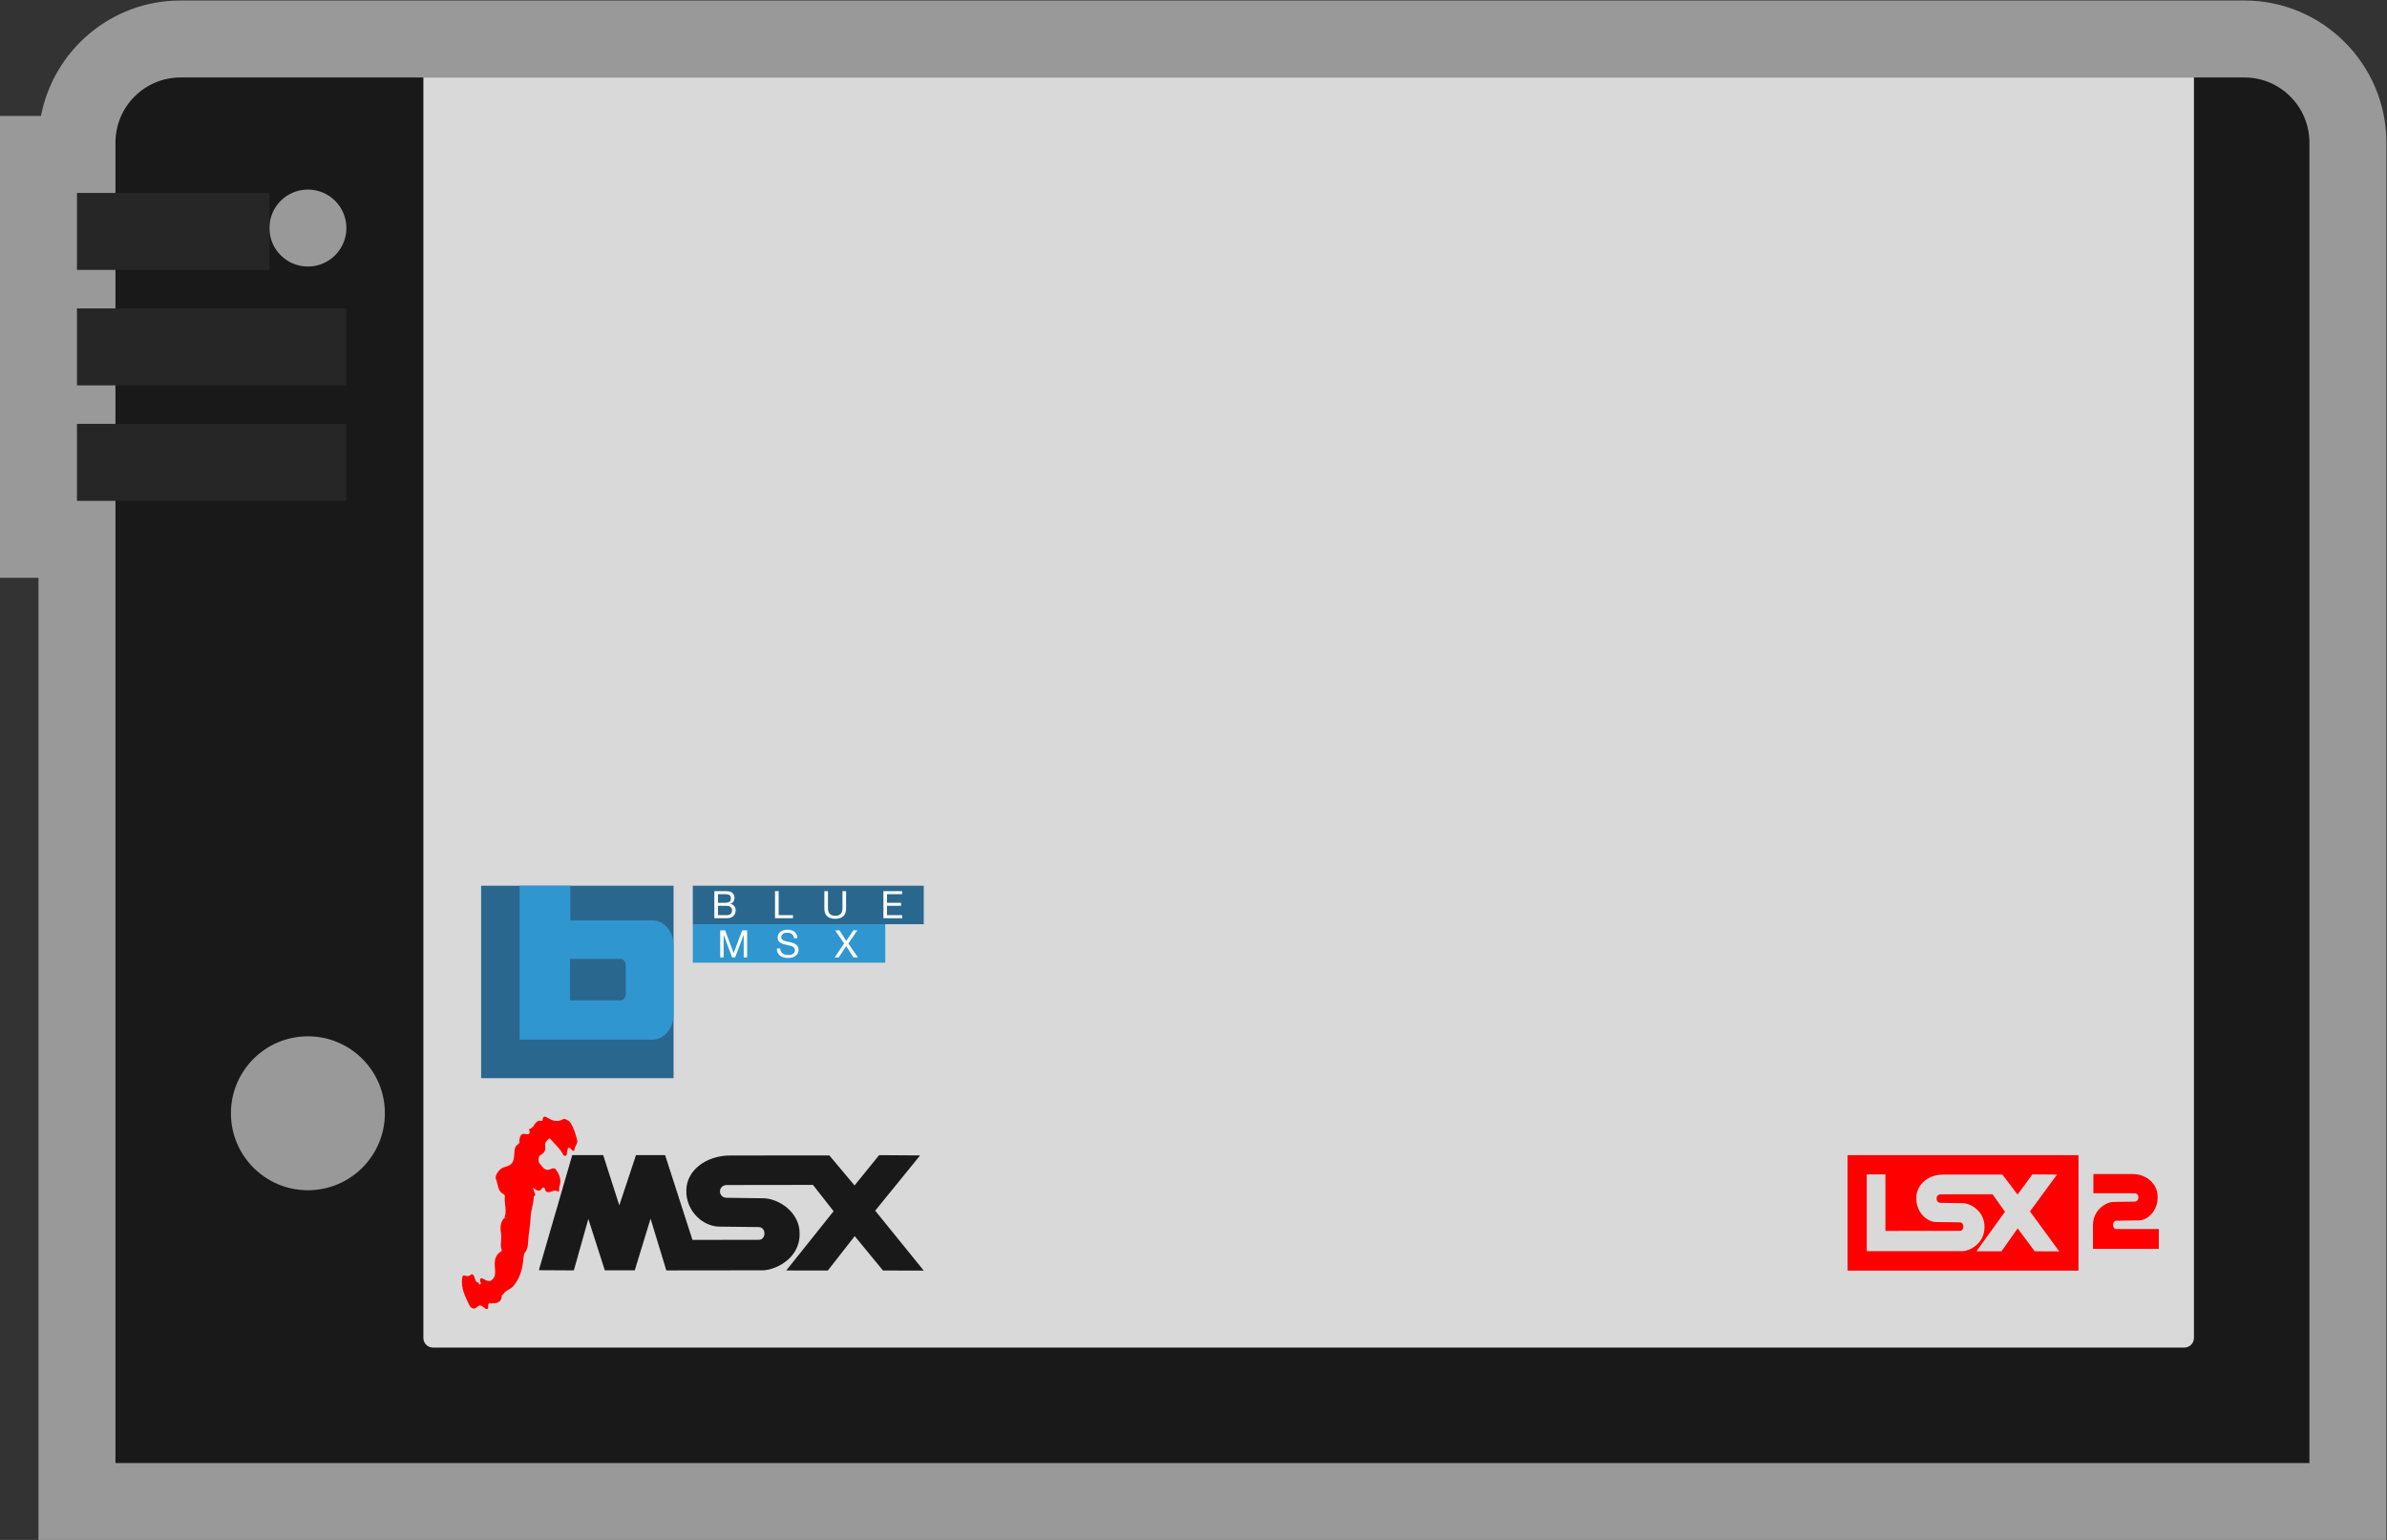 <?xml version="1.0" encoding="UTF-8" standalone="no"?>
<svg
   xmlns:dc="http://purl.org/dc/elements/1.1/"
   xmlns:cc="http://creativecommons.org/ns#"
   xmlns:rdf="http://www.w3.org/1999/02/22-rdf-syntax-ns#"
   xmlns:svg="http://www.w3.org/2000/svg"
   xmlns="http://www.w3.org/2000/svg"
   viewBox="0 0 330.666 213.333"
   height="213.333"
   width="330.666"
   xml:space="preserve"
   id="svg2"
   version="1.1"><rect x="0" y="0" width="330.666" height="213.333" fill="#333333" stroke="none"/><defs
     id="defs6"><clipPath
       id="clipPath18"
       clipPathUnits="userSpaceOnUse"><path
         id="path16"
         d="M 0,256 H 256 V 0 H 0 Z" /></clipPath><clipPath
       id="clipPath26"
       clipPathUnits="userSpaceOnUse"><path
         id="path24"
         d="M 4,208 H 252 V 48 H 4 Z" /></clipPath></defs><g
     transform="matrix(1.333,0,0,-1.333,-5.334,277.333)"
     id="g10"><g
       id="g12"><g
         clip-path="url(#clipPath18)"
         id="g14"><g
           id="g20"><g
             id="g22" /><g
             id="g34"><g
               style="opacity:0.5"
               id="g32"
               clip-path="url(#clipPath26)"><g
                 id="g30"
                 transform="translate(237.244,208)"><path
                   id="path28"
                   style="fill:#ffffff;fill-opacity:1;fill-rule:nonzero;stroke:none"
                   d="m 0,0 h -5.244 -184 -25.245 c -7.189,0 -13.193,-5.175 -14.494,-12 h -4.261 v -8 -8 -8 -4 -8 -4 -8 h 4 v -92 -8 h 8 228 8 v 8 137.224 C 14.756,-6.629 8.136,0 0,0" /></g></g></g></g><g
           transform="translate(36,84.351)"
           id="g36"><path
             id="path38"
             style="fill:#191919;fill-opacity:1;fill-rule:nonzero;stroke:none"
             d="m 0,0 c -4.418,0 -8,3.582 -8,8 0,4.418 3.582,8 8,8 C 4.418,16 8,12.418 8,8 8,3.582 4.418,0 0,0 m 0,104 c 2.209,0 4,-1.791 4,-4 0,-2.209 -1.791,-4 -4,-4 -2.209,0 -4,1.791 -4,4 0,2.209 1.791,4 4,4 m 201.244,11.649 H -13.244 c -3.731,0 -6.756,-3.034 -6.756,-6.777 V -28.351 h 228 v 137.223 c 0,3.743 -3.024,6.777 -6.756,6.777" /></g><g
           transform="translate(231,68)"
           id="g40"><path
             id="path42"
             style="fill:#d9d9d9;fill-opacity:1;fill-rule:nonzero;stroke:none"
             d="m 0,0 h -182 c -0.552,0 -1,0.448 -1,1 V 132 H 1 V 1 C 1,0.448 0.552,0 0,0" /></g><path
           id="path44"
           style="fill:#ff0000;fill-opacity:1;fill-rule:nonzero;stroke:none"
           d="m 220,76 h -24 v 12 h 24 z" /><g
           transform="translate(214.962,82.152)"
           id="g46"><path
             id="path48"
             style="fill:#d9d9d9;fill-opacity:1;fill-rule:nonzero;stroke:none"
             d="M 0,0 2.81,3.829 0.247,3.848 -1.291,1.749 -2.867,3.829 -9.06,3.824 c -1.537,0 -2.739,-1.052 -2.75,-2.388 -0.053,-1.457 1.046,-2.55 2.089,-2.541 l 2.428,-0.031 c 0.497,0 0.47,-0.877 0.032,-0.882 l -7.764,-0.007 v 5.873 h -1.937 v -7.98 h 9.836 c 0.784,-0.042 2.413,0.759 2.398,2.512 0.034,1.508 -1.316,2.474 -2.275,2.48 L -9.271,0.894 C -9.842,0.877 -9.863,1.773 -9.276,1.778 l 5.384,0.008 1.291,-1.823 -2.962,-4.105 2.601,-0.003 1.682,2.383 1.768,-2.383 2.55,-0.007 z" /></g><g
           transform="translate(223.912,80.325)"
           id="g50"><path
             id="path52"
             style="fill:#ff0000;fill-opacity:1;fill-rule:nonzero;stroke:none"
             d="M 0,0 C -0.415,0.004 -0.44,0.862 0.031,0.862 L 2.333,0.893 C 3.322,0.883 4.364,1.953 4.314,3.378 4.303,4.684 3.164,5.713 1.706,5.713 L -2.362,5.716 V 3.718 L 1.91,3.712 C 2.468,3.707 2.447,2.83 1.906,2.847 L -0.245,2.814 C -1.154,2.808 -2.434,1.863 -2.402,0.389 -2.403,0.239 -2.403,-2.067 -2.403,-2.067 h 6.837 v 2.063 z" /></g><path
           id="path54"
           style="fill:#262626;fill-opacity:1;fill-rule:nonzero;stroke:none"
           d="m 12,180 h 20 v 8 H 12 Z" /><path
           id="path56"
           style="fill:#262626;fill-opacity:1;fill-rule:nonzero;stroke:none"
           d="m 12,168 h 28 v 8 H 12 Z" /><path
           id="path58"
           style="fill:#262626;fill-opacity:1;fill-rule:nonzero;stroke:none"
           d="m 12,156 h 28 v 8 H 12 Z" /><g
           transform="translate(56.42,81.502)"
           id="g60"><path
             id="path62"
             style="fill:#ff0000;fill-opacity:1;fill-rule:nonzero;stroke:none"
             d="M 0,0 C 0.305,0.723 -0.039,1.463 0.049,2.193 0.058,2.268 0.007,2.401 -0.05,2.426 -0.73,2.72 -0.639,3.45 -0.873,3.987 -1.047,4.389 -0.516,5.113 -0.013,5.252 0.83,5.485 0.973,5.713 1.028,6.637 1.049,6.99 1.042,7.419 1.42,7.632 1.639,7.755 1.537,7.934 1.561,8.098 1.617,8.492 1.739,8.809 2.237,8.688 2.493,8.625 2.696,8.68 2.602,9.03 2.579,9.117 2.517,9.213 2.641,9.237 c 0.509,0.1 0.509,0.963 1.176,0.826 0.146,-0.03 0.157,0.083 0.175,0.209 0.036,0.262 0.23,0.266 0.395,0.165 0.55,-0.335 1.07,-0.574 1.729,-0.191 0.138,0.081 0.628,-0.15 0.799,-0.448 C 7.22,9.269 7.4,8.679 7.561,8.087 7.672,7.678 7.255,7.417 7.28,7.02 7.287,6.922 7.11,6.911 7.022,7.021 6.559,7.601 6.572,7.036 6.505,6.775 6.473,6.651 6.536,6.493 6.37,6.439 6.169,6.375 6.11,6.537 6.031,6.68 5.725,7.238 5.243,7.641 4.837,8.112 4.75,8.213 4.703,8.277 4.589,8.181 4.398,8.021 4.199,7.775 4.23,7.575 4.31,7.059 4.216,6.754 3.729,6.49 3.494,6.362 3.517,5.754 3.668,5.612 3.924,5.375 4.094,4.925 4.563,4.972 4.831,4.999 5.132,5.307 5.361,4.993 5.662,4.58 5.876,4.1 5.802,3.559 5.772,3.344 5.642,3.149 5.704,2.91 5.72,2.847 5.633,2.756 5.593,2.678 5.18,3.092 4.699,2.385 4.284,2.763 4.26,3.016 4.075,3.297 3.912,3.046 3.581,2.536 3.333,2.931 2.958,3.097 3.063,2.814 3.128,2.635 3.194,2.456 3.188,2.4 3.183,2.344 3.177,2.288 3.089,2.248 3.025,2.192 3.046,2.079 3.013,1.394 2.755,0.729 2.729,0.072 2.695,-0.776 2.521,-1.595 2.469,-2.432 2.443,-2.838 2.435,-3.216 2.174,-3.568 1.972,-3.842 1.981,-4.209 1.944,-4.553 1.838,-5.526 1.515,-6.458 0.882,-7.157 0.62,-7.447 0.109,-7.562 -0.136,-7.976 -0.169,-8.03 -0.267,-8.067 -0.269,-8.114 c -0.029,-0.751 -0.558,-0.78 -1.083,-0.793 -0.23,-0.006 -0.363,0.082 -0.336,-0.329 0.035,-0.531 -0.419,-0.11 -0.484,-0.063 -0.231,0.164 -0.347,0.283 -0.636,0.028 -0.315,-0.278 -0.644,-0.238 -0.873,0.252 -0.409,0.879 -0.861,1.724 -0.709,2.759 0.033,0.225 0.111,0.291 0.276,0.247 0.206,-0.056 0.357,-0.127 0.576,0.05 0.278,0.225 0.372,-0.09 0.449,-0.295 0.08,-0.213 0.111,-0.452 0.388,-0.497 0.045,-0.082 0.036,-0.261 0.193,-0.169 0.119,0.07 0.073,0.186 -0.013,0.275 -0.064,0.467 0.18,0.38 0.427,0.242 0.286,-0.161 0.577,-0.302 0.85,-0.019 0.267,0.277 0.308,0.575 0.273,1.011 -0.052,0.629 -0.139,1.394 0.541,1.851 0.068,0.046 0.179,0.15 0.167,0.177 -0.25,0.557 0.023,1.136 -0.079,1.701 -0.108,0.603 -0.109,1.207 0.349,1.699 0.031,-0.024 0.061,-0.047 0.091,-0.071 0.001,0.022 0.01,0.049 0.001,0.065 C 0.067,0.064 0.031,0.06 0,0" /></g><g
           transform="translate(60,76.042)"
           id="g64"><path
             id="path66"
             style="fill:#191919;fill-opacity:1;fill-rule:nonzero;stroke:none"
             d="m 0,0 3.47,11.958 h 3.218 l 1.672,-5.22 1.735,5.22 h 3.028 l 2.839,-8.81 6.927,0.012 c 0.727,0.006 0.772,1.322 -0.054,1.322 l -4.034,0.047 c -1.732,-0.015 -3.559,1.626 -3.47,3.811 0.019,2.004 2.015,3.582 4.569,3.582 L 30.189,11.93 32.808,8.809 35.363,11.958 39.621,11.93 34.953,6.186 40,-0.042 35.764,-0.031 32.826,3.543 30.032,-0.031 25.71,-0.028 30.631,6.131 28.486,8.865 19.541,8.853 C 18.565,8.845 18.601,7.501 19.549,7.526 l 3.769,-0.05 c 1.592,-0.009 3.836,-1.458 3.78,-3.72 0.024,-2.63 -2.682,-3.832 -3.984,-3.767 l -9.865,-0.012 -1.64,5.38 -1.641,-5.368 H 6.855 L 5.142,5.33 3.637,-0.02 Z" /></g><path
           id="path68"
           style="fill:#29678f;fill-opacity:1;fill-rule:nonzero;stroke:none"
           d="M 74,96 H 54 v 20 h 20 z" /><g
           transform="translate(69.034,104.731)"
           id="g70"><path
             id="path72"
             style="fill:#3096cf;fill-opacity:1;fill-rule:nonzero;stroke:none"
             d="m 0,0 c 0,-0.354 -0.248,-0.642 -0.555,-0.642 h -5.238 v 4.301 h 5.238 C -0.248,3.659 0,3.372 0,3.018 Z m 2.746,7.677 h -8.508 v 3.592 h -5.272 v -16 h 13.78 c 1.226,0 2.22,1.15 2.22,2.568 V 5.11 c 0,1.418 -0.994,2.567 -2.22,2.567" /></g><path
           id="path74"
           style="fill:#29678f;fill-opacity:1;fill-rule:nonzero;stroke:none"
           d="M 100,112 H 76 v 4 h 24 z" /><path
           id="path76"
           style="fill:#3096cf;fill-opacity:1;fill-rule:nonzero;stroke:none"
           d="M 96,108 H 76 v 4 h 20 z" /><g
           transform="translate(79.55,112.941)"
           id="g78"><path
             id="path80"
             style="fill:#ffffff;fill-opacity:1;fill-rule:nonzero;stroke:none"
             d="M 0,0 C 0.165,0 0.295,0.045 0.388,0.134 0.481,0.223 0.527,0.346 0.527,0.504 0.527,0.596 0.51,0.672 0.476,0.732 0.442,0.793 0.397,0.84 0.341,0.876 0.284,0.911 0.219,0.936 0.146,0.951 0.072,0.965 -0.004,0.972 -0.083,0.972 H -0.937 V 0 Z m -0.189,1.287 c 0.213,0 0.365,0.038 0.459,0.113 0.093,0.074 0.139,0.186 0.139,0.336 0,0.1 -0.015,0.179 -0.047,0.236 C 0.331,2.03 0.287,2.075 0.232,2.106 0.177,2.138 0.113,2.158 0.041,2.167 -0.031,2.176 -0.108,2.181 -0.189,2.181 H -0.937 V 1.287 Z m -0.102,1.209 c 0.06,0 0.125,-10e-4 0.195,-0.002 C -0.027,2.493 0.042,2.489 0.11,2.482 0.178,2.475 0.242,2.466 0.301,2.453 0.36,2.439 0.411,2.42 0.453,2.393 0.544,2.338 0.623,2.262 0.687,2.165 0.751,2.068 0.783,1.949 0.783,1.807 0.783,1.657 0.747,1.528 0.675,1.419 0.603,1.31 0.5,1.23 0.366,1.177 V 1.169 C 0.539,1.133 0.672,1.054 0.764,0.933 0.856,0.812 0.902,0.665 0.902,0.492 0.902,0.39 0.883,0.29 0.846,0.193 0.81,0.096 0.755,0.01 0.683,-0.065 0.611,-0.14 0.522,-0.2 0.415,-0.246 0.309,-0.292 0.186,-0.315 0.047,-0.315 h -1.358 v 2.811 z" /></g><g
           transform="translate(84.918,115.437)"
           id="g82"><path
             id="path84"
             style="fill:#ffffff;fill-opacity:1;fill-rule:nonzero;stroke:none"
             d="M 0,0 V -2.496 H 1.488 V -2.811 H -0.374 V 0 Z" /></g><g
           transform="translate(91.642,112.833)"
           id="g86"><path
             id="path88"
             style="fill:#ffffff;fill-opacity:1;fill-rule:nonzero;stroke:none"
             d="m 0,0 c -0.192,-0.18 -0.465,-0.27 -0.819,-0.27 -0.362,0 -0.645,0.086 -0.848,0.258 -0.204,0.172 -0.305,0.446 -0.305,0.821 v 1.795 h 0.374 V 0.809 c 0,-0.252 0.067,-0.443 0.201,-0.573 0.133,-0.13 0.326,-0.195 0.578,-0.195 0.239,0 0.421,0.065 0.545,0.195 0.125,0.13 0.187,0.321 0.187,0.573 V 2.604 H 0.287 V 0.809 C 0.287,0.449 0.192,0.18 0,0" /></g><g
           transform="translate(97.749,115.437)"
           id="g90"><path
             id="path92"
             style="fill:#ffffff;fill-opacity:1;fill-rule:nonzero;stroke:none"
             d="m 0,0 v -0.315 h -1.567 v -0.894 h 1.461 V -1.524 H -1.567 V -2.496 H 0.012 V -2.811 H -1.941 V 0 Z" /></g><g
           transform="translate(79.358,111.362)"
           id="g94"><path
             id="path96"
             style="fill:#ffffff;fill-opacity:1;fill-rule:nonzero;stroke:none"
             d="M 0,0 0.886,-2.362 1.775,0 H 2.287 V -2.811 H 1.933 v 2.339 H 1.925 L 1.047,-2.811 H 0.728 L -0.15,-0.472 H -0.157 V -2.811 H -0.512 V 0 Z" /></g><g
           transform="translate(86.299,110.979)"
           id="g98"><path
             id="path100"
             style="fill:#ffffff;fill-opacity:1;fill-rule:nonzero;stroke:none"
             d="M 0,0 C -0.125,0.09 -0.284,0.136 -0.478,0.136 -0.557,0.136 -0.634,0.128 -0.711,0.112 -0.787,0.096 -0.854,0.07 -0.913,0.033 -0.972,-0.003 -1.02,-0.053 -1.055,-0.114 c -0.036,-0.062 -0.053,-0.139 -0.053,-0.23 0,-0.087 0.025,-0.157 0.077,-0.211 0.051,-0.054 0.119,-0.098 0.204,-0.132 0.085,-0.034 0.182,-0.062 0.29,-0.085 0.107,-0.022 0.217,-0.046 0.328,-0.072 0.112,-0.027 0.221,-0.058 0.329,-0.093 0.108,-0.035 0.204,-0.083 0.289,-0.144 0.086,-0.06 0.154,-0.136 0.205,-0.228 0.051,-0.092 0.077,-0.207 0.077,-0.346 0,-0.15 -0.034,-0.278 -0.101,-0.384 C 0.523,-2.146 0.438,-2.232 0.333,-2.299 0.228,-2.366 0.11,-2.414 -0.02,-2.445 -0.15,-2.475 -0.279,-2.49 -0.408,-2.49 c -0.157,0 -0.306,0.02 -0.446,0.059 -0.141,0.039 -0.264,0.099 -0.37,0.179 -0.107,0.08 -0.191,0.183 -0.252,0.307 -0.062,0.125 -0.093,0.272 -0.093,0.443 h 0.354 c 0,-0.118 0.023,-0.22 0.069,-0.305 0.046,-0.085 0.107,-0.155 0.182,-0.211 0.074,-0.055 0.161,-0.095 0.261,-0.122 0.1,-0.026 0.202,-0.039 0.307,-0.039 0.084,0 0.169,0.008 0.254,0.024 0.085,0.015 0.162,0.042 0.231,0.08 0.068,0.038 0.123,0.09 0.165,0.156 0.042,0.065 0.063,0.149 0.063,0.252 0,0.097 -0.026,0.176 -0.077,0.236 -0.051,0.06 -0.119,0.11 -0.205,0.148 -0.085,0.038 -0.181,0.068 -0.289,0.092 -0.108,0.024 -0.217,0.048 -0.329,0.073 -0.111,0.025 -0.221,0.054 -0.328,0.087 -0.108,0.032 -0.205,0.076 -0.29,0.129 -0.085,0.054 -0.153,0.124 -0.204,0.209 -0.052,0.085 -0.077,0.192 -0.077,0.321 0,0.142 0.029,0.264 0.086,0.368 0.058,0.104 0.135,0.189 0.231,0.256 0.095,0.067 0.204,0.117 0.326,0.15 0.122,0.032 0.248,0.049 0.376,0.049 0.145,0 0.279,-0.017 0.402,-0.051 C 0.062,0.365 0.171,0.312 0.264,0.238 0.357,0.165 0.43,0.072 0.484,-0.039 0.538,-0.151 0.568,-0.284 0.573,-0.439 H 0.218 C 0.197,-0.237 0.125,-0.091 0,0" /></g><g
           transform="translate(90.796,111.362)"
           id="g102"><path
             id="path104"
             style="fill:#ffffff;fill-opacity:1;fill-rule:nonzero;stroke:none"
             d="M 0,0 H 0.449 L 1.15,-1.098 1.882,0 H 2.299 L 1.37,-1.366 2.358,-2.811 H 1.902 l -0.756,1.162 -0.78,-1.162 h -0.417 l 0.976,1.445 z" /></g></g></g></g></svg>